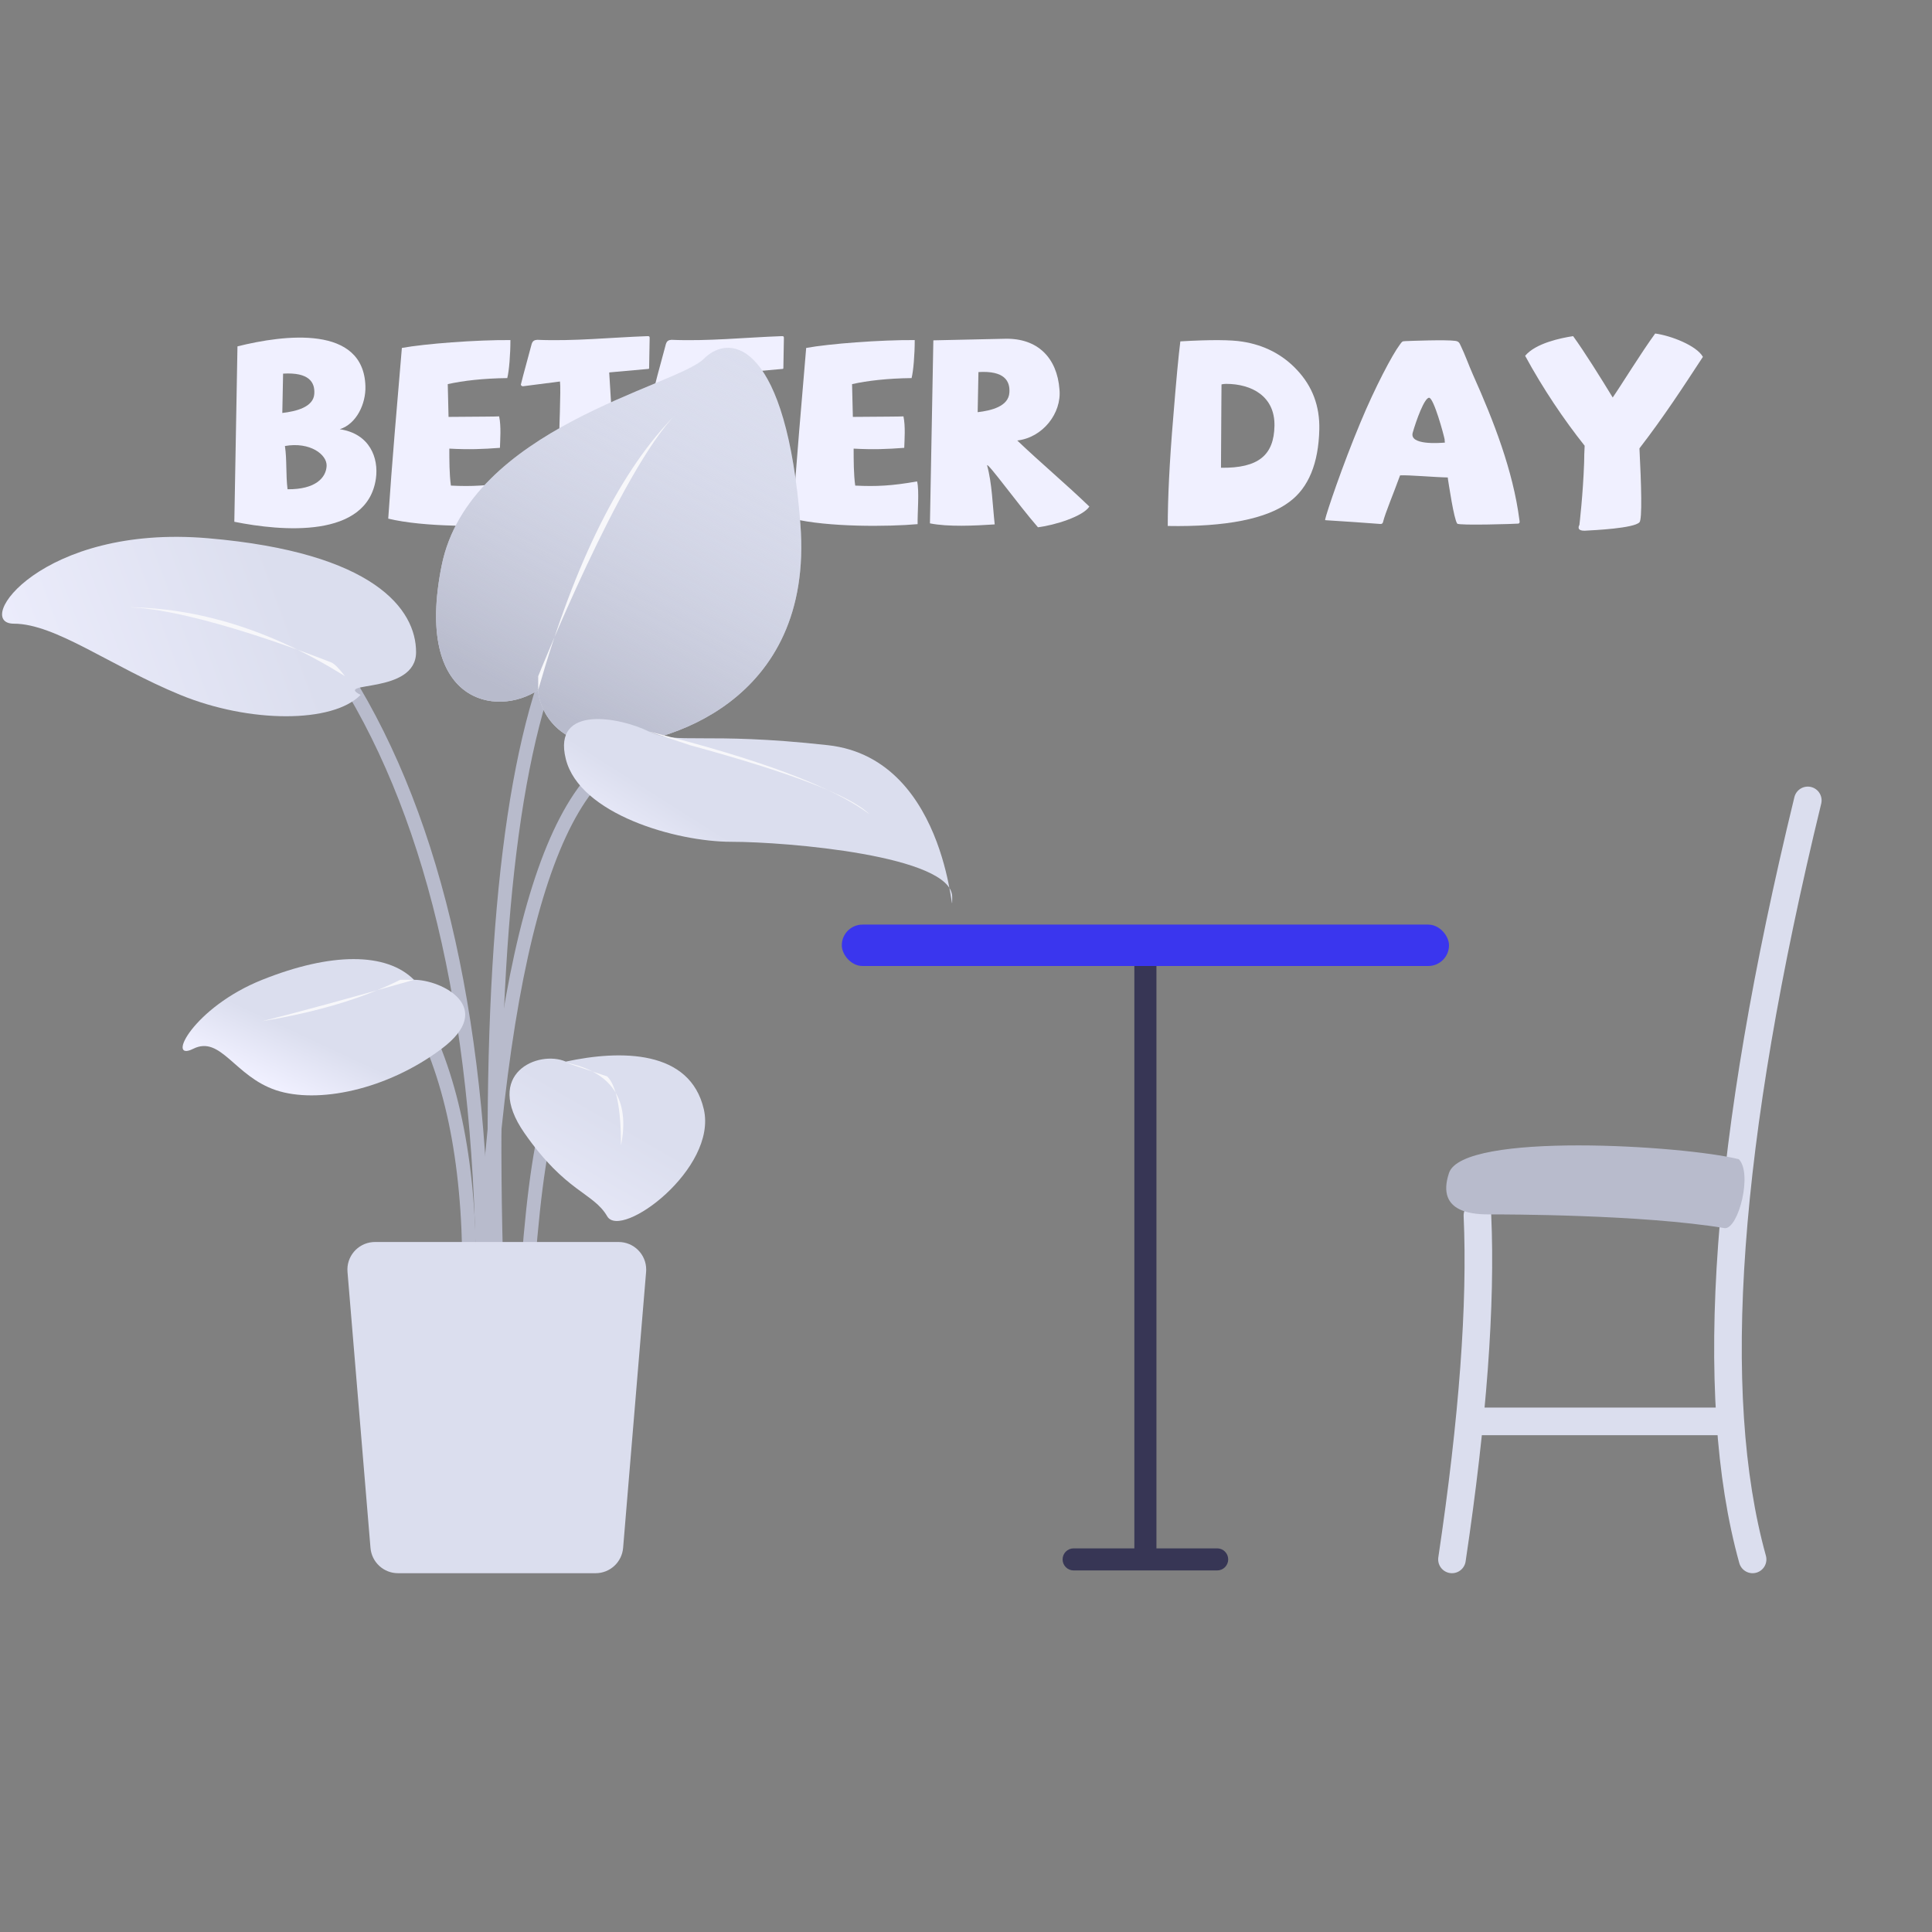 <?xml version="1.0" encoding="UTF-8"?>
<svg width="140px" height="140px" viewBox="0 0 140 140" version="1.1" xmlns="http://www.w3.org/2000/svg" xmlns:xlink="http://www.w3.org/1999/xlink">
    <rect x="0" y="0" width="140" height="140" fill="#808080" stroke="none"/>
    <title>doit-blank-diary</title>
    <defs>
        <linearGradient x1="74.359%" y1="0%" x2="29.481%" y2="90.191%" id="linearGradient-1">
            <stop stop-color="#DBDEEE" stop-opacity="0" offset="0%"></stop>
            <stop stop-color="#B8BBCC" offset="100%"></stop>
        </linearGradient>
        <path d="M7.4,24.797 C4.4,26.797 -1.6,25.797 0.4,15.797 C2.4,5.797 17.4,2.797 19.4,0.797 C21.4,-1.203 25.4,-0.203 26.4,12.797 C27.4,25.797 16.4,28.797 12.4,28.797 C8.4,28.797 7.4,25.797 7.4,24.797 Z" id="path-2"></path>
        <linearGradient x1="-9.659%" y1="57.863%" x2="71.756%" y2="44.386%" id="linearGradient-4">
            <stop stop-color="#F0F0FF" offset="0%"></stop>
            <stop stop-color="#DBDEEE" offset="100%"></stop>
        </linearGradient>
        <linearGradient x1="0%" y1="51.242%" x2="20.517%" y2="32.244%" id="linearGradient-5">
            <stop stop-color="#F0F0FF" offset="0%"></stop>
            <stop stop-color="#DBDEEE" offset="100%"></stop>
        </linearGradient>
        <linearGradient x1="6.377%" y1="61.627%" x2="28.084%" y2="40.374%" id="linearGradient-6">
            <stop stop-color="#F0F0FF" offset="0%"></stop>
            <stop stop-color="#DBDEEE" offset="100%"></stop>
        </linearGradient>
        <linearGradient x1="0%" y1="111.702%" x2="54.426%" y2="35.14%" id="linearGradient-7">
            <stop stop-color="#F0F0FF" offset="0%"></stop>
            <stop stop-color="#DBDEEE" offset="100%"></stop>
        </linearGradient>
    </defs>
    <g id="DO-IT" stroke="none" stroke-width="1" fill="none" fill-rule="evenodd">
        <g id="DOIT-暂无随记" transform="translate(-118, -258)">
            <g id="doit-blank-diary" transform="translate(118, 258)">
                <rect id="矩形" fill-opacity="0" fill="#FFFFFF" x="0" y="0" width="140" height="140"></rect>
                <g id="better-day" transform="translate(16.98, 24.168)" fill="#F0F0FF" fill-rule="nonzero">
                    <path d="M10.26,10.507 C10.469,9.025 9.823,7.258 7.638,6.935 C8.854,6.555 9.538,5.092 9.5,3.819 C9.367,-0.627 3.648,0.076 0.228,0.931 L0,13.642 C3.401,14.326 9.633,14.896 10.26,10.507 Z M3.857,11.286 C3.724,10.26 3.819,9.158 3.667,8.151 C5.491,7.828 6.726,8.778 6.688,9.595 C6.65,10.431 5.909,11.305 3.857,11.286 Z M3.534,2.907 C5.415,2.793 5.852,3.534 5.795,4.37 C5.738,5.339 4.465,5.643 3.477,5.757 L3.534,2.907 Z" id="形状"></path>
                    <path d="M20.178,10.716 C18.373,11.039 17.195,11.096 15.694,11.02 C15.58,10.203 15.58,9.177 15.58,8.341 C17.005,8.417 17.993,8.379 19.247,8.284 C19.266,7.676 19.342,6.726 19.19,6.004 C18.867,6.023 17.803,6.023 15.523,6.042 L15.466,3.667 C16.568,3.42 18.05,3.249 19.779,3.23 C19.912,2.698 20.007,1.52 20.007,0.475 C17.518,0.456 13.813,0.741 12.141,1.045 C11.818,4.883 11.419,9.386 11.153,13.414 C13.737,14.041 18.088,14.003 20.216,13.813 C20.197,13.053 20.349,11.381 20.178,10.716 Z" id="路径"></path>
                    <path d="M21.945,0.456 C21.736,0.475 21.622,0.532 21.546,0.76 C21.261,1.862 20.995,2.755 20.767,3.686 C20.748,3.781 20.881,3.838 20.938,3.819 L23.598,3.477 C23.674,4.047 23.541,6.935 23.484,9.234 C23.408,11.514 23.142,13.756 23.142,13.756 C23.142,13.756 22.857,14.193 23.541,14.174 C24.244,14.136 27.075,14.003 27.493,13.566 C27.873,13.186 27.303,5.225 27.17,2.907 C27.151,2.831 27.17,2.812 27.246,2.812 L30.001,2.565 C30.039,2.565 30.058,2.546 30.058,2.489 C30.077,1.786 30.077,1.064 30.096,0.342 C30.096,0.209 30.077,0.19 29.944,0.19 C27.284,0.285 24.586,0.57 21.945,0.456 Z" id="路径"></path>
                    <path d="M31.673,0.456 C31.464,0.475 31.35,0.532 31.274,0.76 C30.989,1.862 30.723,2.755 30.495,3.686 C30.476,3.781 30.609,3.838 30.666,3.819 L33.326,3.477 C33.402,4.047 33.269,6.935 33.212,9.234 C33.136,11.514 32.87,13.756 32.87,13.756 C32.87,13.756 32.585,14.193 33.269,14.174 C33.972,14.136 36.803,14.003 37.221,13.566 C37.601,13.186 37.031,5.225 36.898,2.907 C36.879,2.831 36.898,2.812 36.974,2.812 L39.729,2.565 C39.767,2.565 39.786,2.546 39.786,2.489 C39.805,1.786 39.805,1.064 39.824,0.342 C39.824,0.209 39.805,0.19 39.672,0.19 C37.012,0.285 34.314,0.57 31.673,0.456 Z" id="路径"></path>
                    <path d="M49.476,10.716 C47.671,11.039 46.493,11.096 44.992,11.02 C44.878,10.203 44.878,9.177 44.878,8.341 C46.303,8.417 47.291,8.379 48.545,8.284 C48.564,7.676 48.64,6.726 48.488,6.004 C48.165,6.023 47.101,6.023 44.821,6.042 L44.764,3.667 C45.866,3.42 47.348,3.249 49.077,3.23 C49.21,2.698 49.305,1.52 49.305,0.475 C46.816,0.456 43.111,0.741 41.439,1.045 C41.116,4.883 40.717,9.386 40.451,13.414 C43.035,14.041 47.386,14.003 49.514,13.813 C49.495,13.053 49.647,11.381 49.476,10.716 Z" id="路径"></path>
                    <path d="M56.734,7.752 C58.577,7.543 59.964,5.776 59.793,4.047 C59.622,1.786 58.235,0.323 55.841,0.38 L50.654,0.494 L50.407,13.756 C51.718,14.022 53.656,13.927 55.1,13.832 C54.948,12.483 54.91,10.849 54.549,9.557 C54.549,9.272 56.81,12.407 58.235,14.041 C59.451,13.889 61.484,13.262 61.959,12.54 C60.287,10.925 58.425,9.367 56.734,7.752 Z M53.922,2.793 C55.803,2.679 56.221,3.439 56.164,4.275 C56.107,5.282 54.853,5.586 53.865,5.7 L53.922,2.793 Z" id="形状"></path>
                    <path d="M77.007,2.641 C75.962,1.52 74.632,0.836 73.055,0.589 C72.257,0.456 70.756,0.437 68.552,0.57 C68.419,1.615 68.248,3.439 68.039,6.061 C67.754,9.424 67.64,12.046 67.64,13.946 C71.858,14.022 74.822,13.433 76.456,12.198 C77.843,11.172 78.565,9.405 78.622,6.954 C78.66,5.263 78.128,3.838 77.007,2.641 Z M71.497,9.728 C71.516,5.795 71.535,3.876 71.535,3.686 C71.63,3.667 71.744,3.648 71.858,3.648 C73.739,3.648 75.411,4.56 75.373,6.688 C75.335,8.797 74.233,9.766 71.497,9.728 Z" id="形状"></path>
                    <path d="M79.04,13.49 C79.04,13.509 79.059,13.528 79.078,13.528 C79.458,13.547 82.84,13.775 82.954,13.794 C83.087,13.813 83.201,13.813 83.239,13.661 C83.41,12.977 83.98,11.647 84.474,10.279 C85.063,10.241 86.944,10.412 87.932,10.431 C87.932,10.507 87.951,10.545 87.951,10.602 C88.008,10.925 88.369,13.433 88.616,13.775 C88.73,13.927 92.929,13.794 93.043,13.775 C93.176,13.737 93.138,13.623 93.119,13.49 C92.663,9.956 91.257,6.327 89.756,2.983 C89.452,2.299 89.186,1.539 88.882,0.912 C88.768,0.665 88.73,0.57 88.464,0.532 C87.799,0.437 85.272,0.532 84.854,0.551 C84.607,0.551 84.607,0.608 84.436,0.836 C83.923,1.52 82.669,3.876 81.605,6.441 C80.294,9.576 79.154,12.958 79.04,13.49 Z M87.723,7.904 C87.286,7.942 85.158,8.094 85.386,7.201 C85.633,6.327 86.241,4.636 86.583,4.655 C86.925,4.693 87.647,7.353 87.704,7.676 C87.704,7.714 87.704,7.809 87.723,7.904 Z" id="形状"></path>
                    <path d="M99.883,4.636 C99.085,3.325 97.831,1.311 97.014,0.19 C96.121,0.323 94.297,0.703 93.537,1.615 C94.848,4.028 96.368,6.27 97.85,8.132 C97.831,8.55 97.812,8.949 97.812,9.348 C97.736,11.628 97.47,13.87 97.47,13.87 C97.47,13.87 97.185,14.307 97.869,14.288 C98.572,14.25 101.403,14.117 101.821,13.68 C102.03,13.471 101.954,10.944 101.821,8.322 C103.607,6.004 104.975,3.895 106.419,1.691 C105.963,0.874 104.101,0.152 102.961,0 C101.935,1.406 100.491,3.762 99.883,4.636 Z" id="路径"></path>
                </g>
                <g id="编组-6" transform="translate(31.6, 25.203)">
                    <path d="M4.4,67.797 C3.733,46.464 5.067,31.464 8.4,22.797" id="路径-13" stroke="#B8BBCC" stroke-linecap="round" stroke-linejoin="round"></path>
                    <path d="M7.4,24.797 C4.4,26.797 -1.6,25.797 0.4,15.797 C2.4,5.797 17.4,2.797 19.4,0.797 C21.4,-1.203 25.4,-0.203 26.4,12.797 C27.4,25.797 16.4,28.797 12.4,28.797 C8.4,28.797 7.4,25.797 7.4,24.797 Z" id="路径-18" fill="#DBDEEE"></path>
                    <g id="路径-18">
                        <mask id="mask-3" fill="white">
                            <use xlink:href="#path-2"></use>
                        </mask>
                        <use id="蒙版" fill="url(#linearGradient-1)" xlink:href="#path-2"></use>
                    </g>
                    <path d="M7.4,24.797 C7.4,24.131 7.4,23.797 7.4,23.797 C7.4,23.797 13.4,8.797 17.4,4.797 C13.4,8.797 10.067,15.464 7.4,24.797 Z" id="路径-28" fill="#F7F7FA"></path>
                </g>
                <g id="编组-5" transform="translate(0.15, 38.902)">
                    <path d="M34.85,55.098 C34.85,35.764 31.517,20.764 24.85,10.098" id="路径-12" stroke="#B8BBCC" stroke-linecap="round" stroke-linejoin="round"></path>
                    <path d="M25.98,11.452 C23.97,13.516 17.94,13.516 12.915,11.452 C7.89,9.388 3.87,6.292 0.855,6.292 C-2.16,6.292 2.865,-0.931 14.925,0.101 C26.985,1.133 30,5.261 30,8.356 C30,11.452 23.97,10.42 25.98,11.452 Z" id="路径-17" fill="url(#linearGradient-4)"></path>
                    <path d="M8.85,5.098 C13.85,5.098 23.531,8.978 23.85,9.098 C24.063,9.178 24.397,9.511 24.85,10.098 C19.517,6.764 14.184,5.098 8.85,5.098 Z" id="路径-27" fill="#F7F7FA"></path>
                </g>
                <g id="编组-4" transform="translate(35, 52.106)">
                    <path d="M0,40.894 C1.333,14.894 5.667,1.894 13,1.894" id="路径-15" stroke="#B8BBCC" stroke-linecap="round" stroke-linejoin="round"></path>
                    <path d="M12,0.894 C10,-0.106 5,-1.106 6,2.894 C7,6.894 14,8.894 18,8.894 C22,8.894 34,9.894 34,12.894 C34,15.894 34,2.894 25,1.894 C16,0.894 14,1.894 12,0.894 Z" id="路径-19" fill="url(#linearGradient-5)"></path>
                    <path d="M15,1.894 C22.333,3.894 26.667,5.561 28,6.894 C25.333,4.894 20,2.894 12,0.894 L15,1.894 Z" id="路径-29" fill="#F7F7FA"></path>
                </g>
                <g id="编组-2" transform="translate(13.234, 69.5)">
                    <path d="M20.766,22.5 C20.766,14.5 19.433,8.167 16.766,3.5" id="路径-11" stroke="#B8BBCC" stroke-linecap="round" stroke-linejoin="round"></path>
                    <path d="M16.766,1.5 C18.766,1.5 22.766,3.5 18.766,6.5 C14.766,9.5 9.766,10.5 6.766,9.5 C3.766,8.5 2.766,5.5 0.766,6.5 C-1.234,7.5 0.766,3.5 5.766,1.5 C10.766,-0.5 14.766,-0.5 16.766,1.5 Z" id="路径-16" fill="url(#linearGradient-6)"></path>
                    <path d="M16.766,1.5 L15.766,1.5 C13.1,2.833 9.766,3.833 5.766,4.5 C8.433,3.833 12.1,2.833 16.766,1.5 Z" id="路径-31" fill="#F7F7FA"></path>
                </g>
                <g id="编组-3" transform="translate(36.921, 76.477)">
                    <path d="M1.079,19.523 C1.745,6.856 3.079,0.856 5.079,1.523" id="路径-14" stroke="#B8BBCC" stroke-linecap="round" stroke-linejoin="round"></path>
                    <path d="M4.079,0.451 C2.079,-0.412 -1.921,1.313 1.079,5.624 C4.079,9.935 6.079,9.935 7.079,11.66 C8.079,13.384 15.079,8.211 14.079,3.9 C13.079,-0.412 8.079,-0.412 4.079,0.451 Z" id="路径-20" fill="url(#linearGradient-7)"></path>
                    <path d="M4.079,0.523 C7.412,1.189 8.745,3.189 8.079,6.523 C8.079,3.856 7.745,2.189 7.079,1.523 L4.079,0.523 Z" id="路径-30" fill="#F7F7FA"></path>
                </g>
                <path d="M27.174,90 L44.826,90 C45.931,90 46.826,90.895 46.826,92 C46.826,92.055 46.824,92.111 46.819,92.166 L45.153,112.166 C45.066,113.203 44.2,114 43.16,114 L28.84,114 C27.8,114 26.934,113.203 26.847,112.166 L25.181,92.166 C25.089,91.065 25.907,90.099 27.008,90.007 C27.063,90.002 27.118,90 27.174,90 Z" id="矩形" fill="#DBDEEE"></path>
                <g id="编组" transform="translate(61, 67)">
                    <path id="直线-3" d="M16.8,46.8 C16.358,46.8 16,46.442 16,46 C16,45.558 16.358,45.2 16.8,45.2 L21.2,45.2 L21.2,2 C21.2,1.558 21.558,1.2 22,1.2 C22.442,1.2 22.8,1.558 22.8,2 L22.8,45.2 L27.2,45.2 C27.642,45.2 28,45.558 28,46 C28,46.442 27.642,46.8 27.2,46.8 L16.8,46.8 Z" fill="#373655" fill-rule="nonzero"></path>
                    <rect id="矩形" fill="#3A36EE" x="0" y="0" width="44" height="3" rx="1.5"></rect>
                </g>
                <g id="编组-7" transform="translate(104.799, 58)">
                    <path d="M26.201,0 C20.201,24.667 18.868,43 22.201,55 M2.261,30.077 C2.549,36.521 1.934,44.829 0.416,55 M2.201,45 L20.201,45" id="形状结合" stroke="#DBDEEE" stroke-width="2" stroke-linecap="round" stroke-linejoin="round"></path>
                    <path d="M0.201,27 C1.201,24 17.201,25 21.201,26 C22.201,27 21.201,31 20.201,31 C14.201,30 4.201,30 3.201,30 C2.201,30 -0.799,30 0.201,27 Z" id="路径-5" fill="#B8BBCC"></path>
                </g>
            </g>
        </g>
    </g>
</svg>